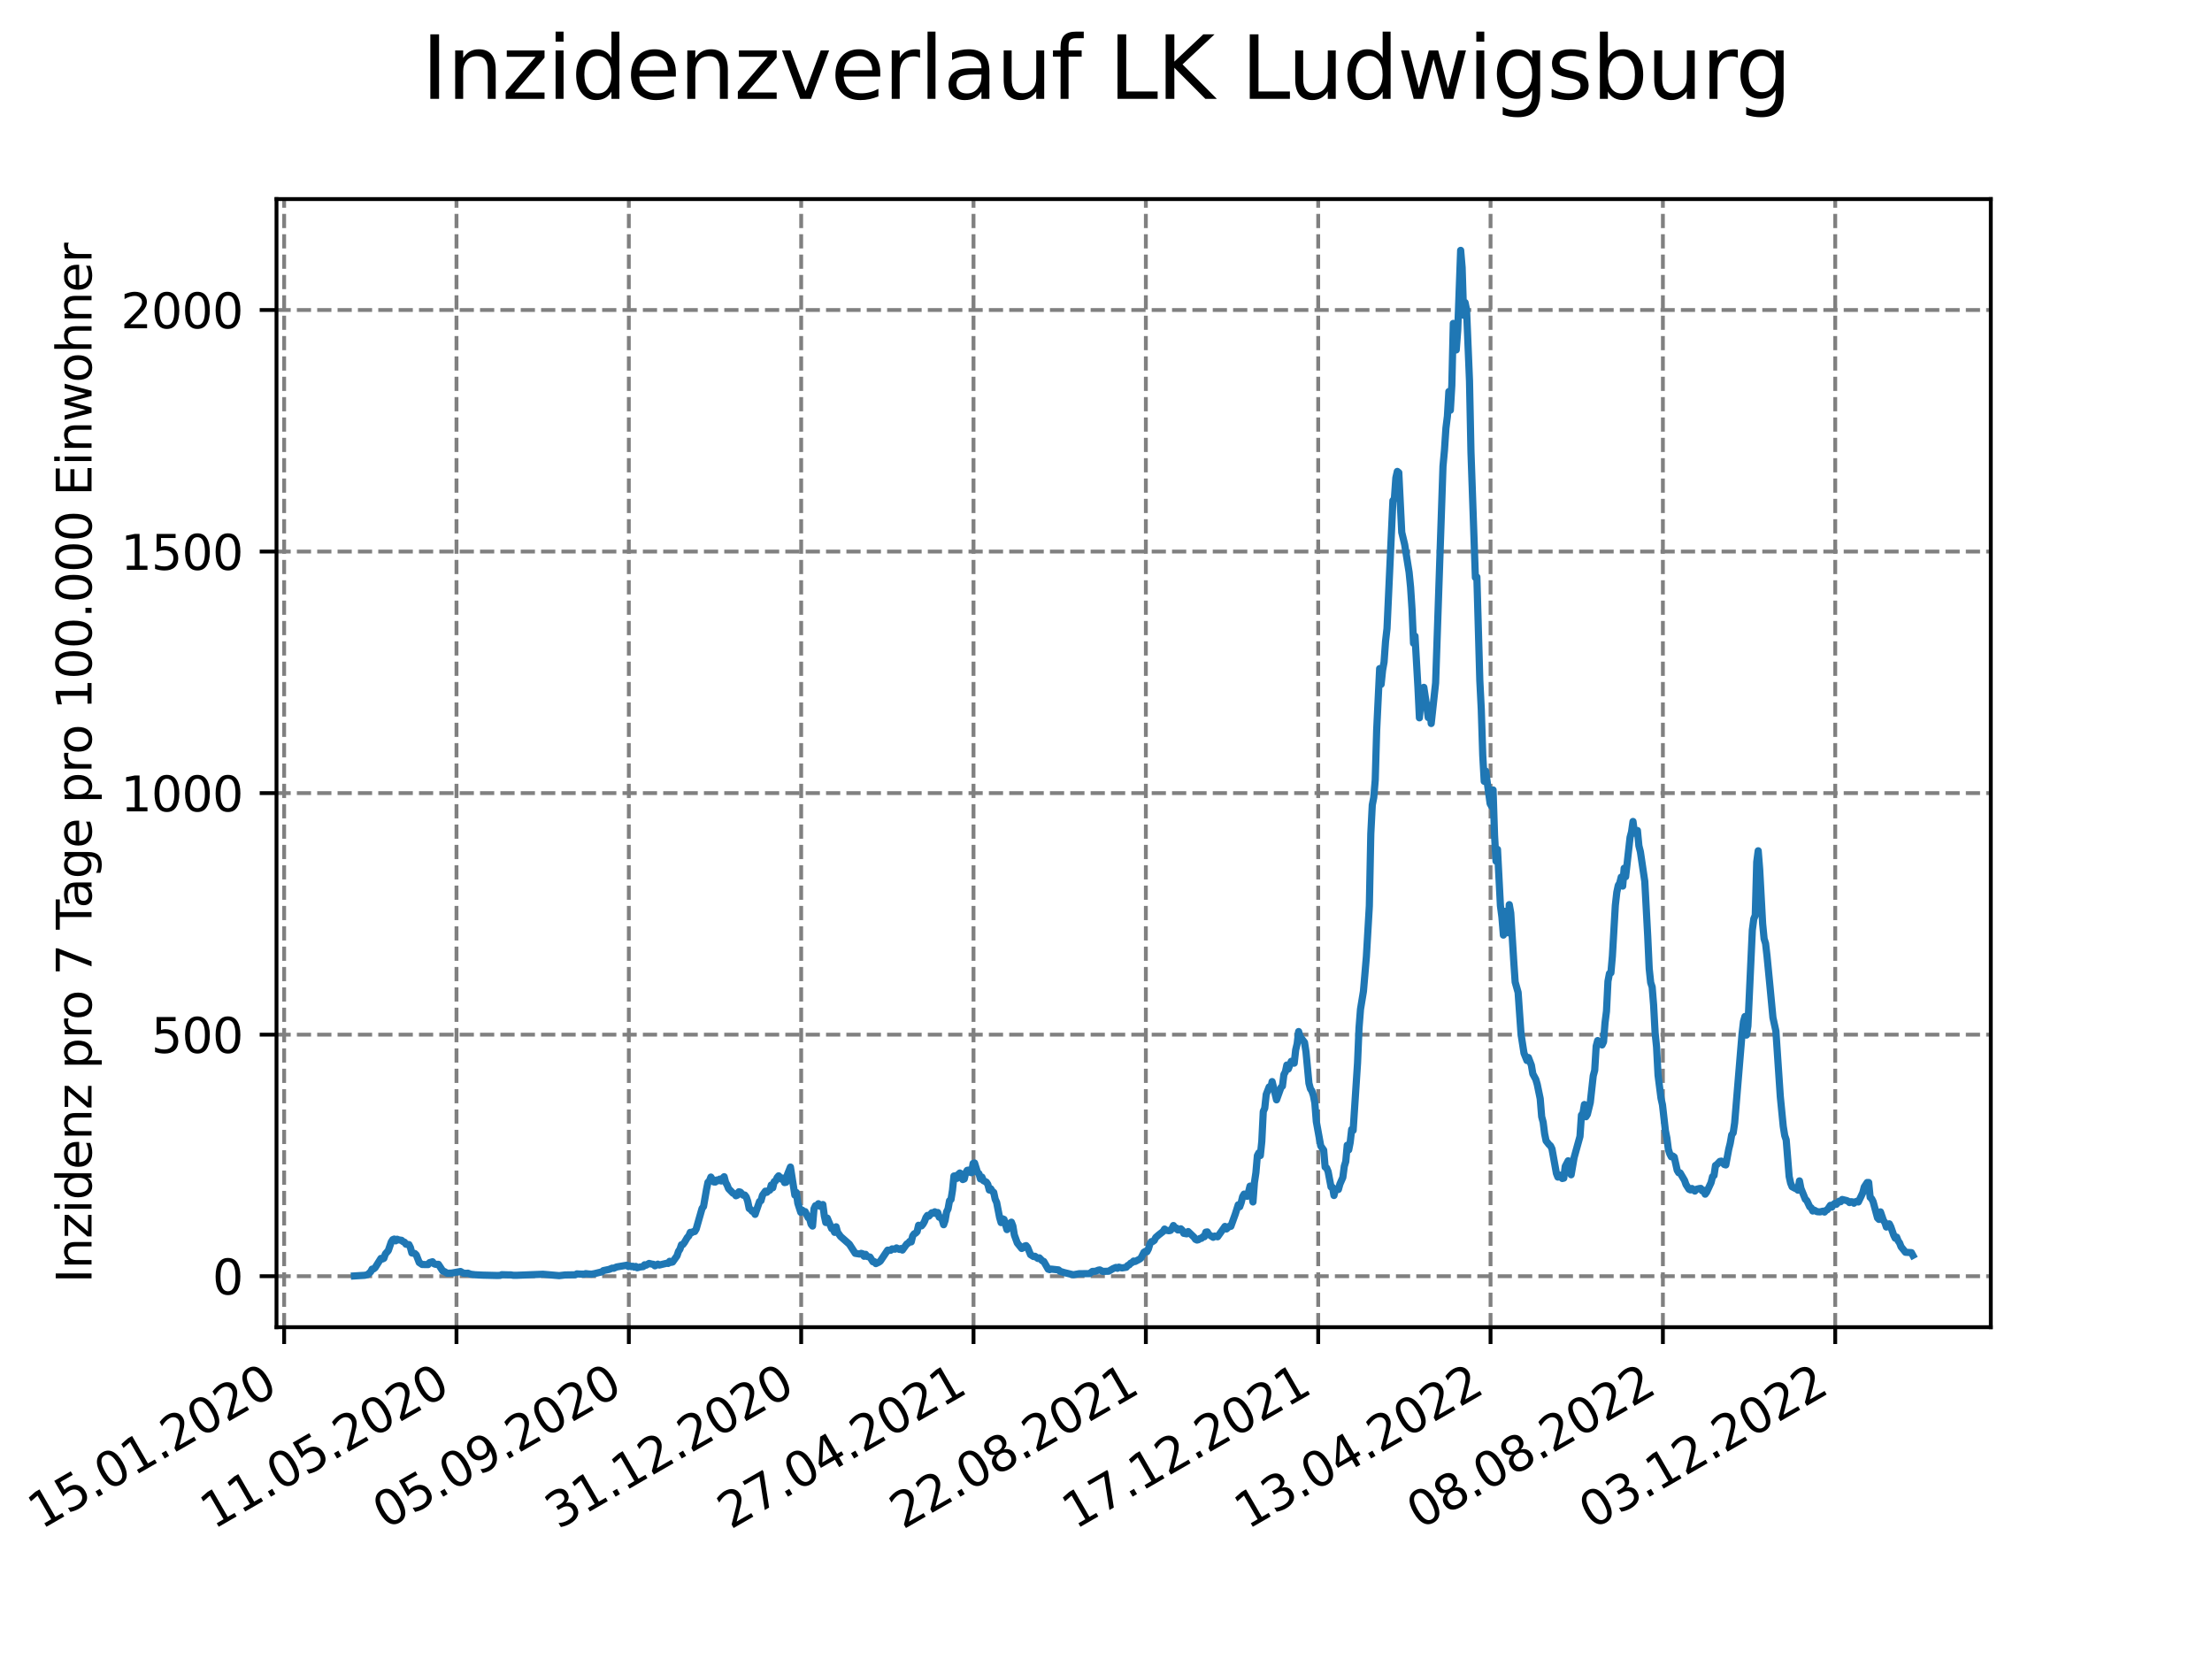 <?xml version="1.0" encoding="utf-8" standalone="no"?>
<!DOCTYPE svg PUBLIC "-//W3C//DTD SVG 1.1//EN"
  "http://www.w3.org/Graphics/SVG/1.1/DTD/svg11.dtd">
<svg xmlns:xlink="http://www.w3.org/1999/xlink" width="460.8pt" height="345.6pt" viewBox="0 0 460.8 345.6" xmlns="http://www.w3.org/2000/svg" version="1.1">
 <defs>
  <style type="text/css">*{stroke-linejoin: round; stroke-linecap: butt}</style>
 </defs>
 <g id="figure_1">
  <g id="patch_1">
   <path d="M 0 345.6 
L 460.8 345.6 
L 460.8 0 
L 0 0 
z
" style="fill: #ffffff"/>
  </g>
  <g id="axes_1">
   <g id="patch_2">
    <path d="M 57.6 276.48 
L 414.72 276.48 
L 414.72 41.472 
L 57.6 41.472 
z
" style="fill: #ffffff"/>
   </g>
   <g id="matplotlib.axis_1">
    <g id="xtick_1">
     <g id="line2d_1">
      <path d="M 59.193 276.48 
L 59.193 41.472 
" clip-path="url(#p53fd2042af)" style="fill: none; stroke-dasharray: 2.96,1.28; stroke-dashoffset: 0; stroke: #808080; stroke-width: 0.8"/>
     </g>
     <g id="line2d_2">
      <defs>
       <path id="m5e957289c1" d="M 0 0 
L 0 3.5 
" style="stroke: #000000; stroke-width: 0.8"/>
      </defs>
      <g>
       <use xlink:href="#m5e957289c1" x="59.193" y="276.48" style="stroke: #000000; stroke-width: 0.8"/>
      </g>
     </g>
     <g id="text_1">
      <!-- 15.01.2020 -->
      <g transform="translate(8.568 318.689) rotate(-30) scale(0.1 -0.1)">
       <defs>
        <path id="DejaVuSans-31" d="M 794 531 
L 1825 531 
L 1825 4091 
L 703 3866 
L 703 4441 
L 1819 4666 
L 2450 4666 
L 2450 531 
L 3481 531 
L 3481 0 
L 794 0 
L 794 531 
z
" transform="scale(0.016)"/>
        <path id="DejaVuSans-35" d="M 691 4666 
L 3169 4666 
L 3169 4134 
L 1269 4134 
L 1269 2991 
Q 1406 3038 1543 3061 
Q 1681 3084 1819 3084 
Q 2600 3084 3056 2656 
Q 3513 2228 3513 1497 
Q 3513 744 3044 326 
Q 2575 -91 1722 -91 
Q 1428 -91 1123 -41 
Q 819 9 494 109 
L 494 744 
Q 775 591 1075 516 
Q 1375 441 1709 441 
Q 2250 441 2565 725 
Q 2881 1009 2881 1497 
Q 2881 1984 2565 2268 
Q 2250 2553 1709 2553 
Q 1456 2553 1204 2497 
Q 953 2441 691 2322 
L 691 4666 
z
" transform="scale(0.016)"/>
        <path id="DejaVuSans-2e" d="M 684 794 
L 1344 794 
L 1344 0 
L 684 0 
L 684 794 
z
" transform="scale(0.016)"/>
        <path id="DejaVuSans-30" d="M 2034 4250 
Q 1547 4250 1301 3770 
Q 1056 3291 1056 2328 
Q 1056 1369 1301 889 
Q 1547 409 2034 409 
Q 2525 409 2770 889 
Q 3016 1369 3016 2328 
Q 3016 3291 2770 3770 
Q 2525 4250 2034 4250 
z
M 2034 4750 
Q 2819 4750 3233 4129 
Q 3647 3509 3647 2328 
Q 3647 1150 3233 529 
Q 2819 -91 2034 -91 
Q 1250 -91 836 529 
Q 422 1150 422 2328 
Q 422 3509 836 4129 
Q 1250 4750 2034 4750 
z
" transform="scale(0.016)"/>
        <path id="DejaVuSans-32" d="M 1228 531 
L 3431 531 
L 3431 0 
L 469 0 
L 469 531 
Q 828 903 1448 1529 
Q 2069 2156 2228 2338 
Q 2531 2678 2651 2914 
Q 2772 3150 2772 3378 
Q 2772 3750 2511 3984 
Q 2250 4219 1831 4219 
Q 1534 4219 1204 4116 
Q 875 4013 500 3803 
L 500 4441 
Q 881 4594 1212 4672 
Q 1544 4750 1819 4750 
Q 2544 4750 2975 4387 
Q 3406 4025 3406 3419 
Q 3406 3131 3298 2873 
Q 3191 2616 2906 2266 
Q 2828 2175 2409 1742 
Q 1991 1309 1228 531 
z
" transform="scale(0.016)"/>
       </defs>
       <use xlink:href="#DejaVuSans-31"/>
       <use xlink:href="#DejaVuSans-35" x="63.623"/>
       <use xlink:href="#DejaVuSans-2e" x="127.246"/>
       <use xlink:href="#DejaVuSans-30" x="159.033"/>
       <use xlink:href="#DejaVuSans-31" x="222.656"/>
       <use xlink:href="#DejaVuSans-2e" x="286.279"/>
       <use xlink:href="#DejaVuSans-32" x="318.066"/>
       <use xlink:href="#DejaVuSans-30" x="381.689"/>
       <use xlink:href="#DejaVuSans-32" x="445.312"/>
       <use xlink:href="#DejaVuSans-30" x="508.936"/>
      </g>
     </g>
    </g>
    <g id="xtick_2">
     <g id="line2d_3">
      <path d="M 95.095 276.48 
L 95.095 41.472 
" clip-path="url(#p53fd2042af)" style="fill: none; stroke-dasharray: 2.96,1.28; stroke-dashoffset: 0; stroke: #808080; stroke-width: 0.8"/>
     </g>
     <g id="line2d_4">
      <g>
       <use xlink:href="#m5e957289c1" x="95.095" y="276.48" style="stroke: #000000; stroke-width: 0.8"/>
      </g>
     </g>
     <g id="text_2">
      <!-- 11.05.2020 -->
      <g transform="translate(44.47 318.689) rotate(-30) scale(0.1 -0.1)">
       <use xlink:href="#DejaVuSans-31"/>
       <use xlink:href="#DejaVuSans-31" x="63.623"/>
       <use xlink:href="#DejaVuSans-2e" x="127.246"/>
       <use xlink:href="#DejaVuSans-30" x="159.033"/>
       <use xlink:href="#DejaVuSans-35" x="222.656"/>
       <use xlink:href="#DejaVuSans-2e" x="286.279"/>
       <use xlink:href="#DejaVuSans-32" x="318.066"/>
       <use xlink:href="#DejaVuSans-30" x="381.689"/>
       <use xlink:href="#DejaVuSans-32" x="445.312"/>
       <use xlink:href="#DejaVuSans-30" x="508.936"/>
      </g>
     </g>
    </g>
    <g id="xtick_3">
     <g id="line2d_5">
      <path d="M 130.998 276.48 
L 130.998 41.472 
" clip-path="url(#p53fd2042af)" style="fill: none; stroke-dasharray: 2.96,1.28; stroke-dashoffset: 0; stroke: #808080; stroke-width: 0.8"/>
     </g>
     <g id="line2d_6">
      <g>
       <use xlink:href="#m5e957289c1" x="130.998" y="276.48" style="stroke: #000000; stroke-width: 0.8"/>
      </g>
     </g>
     <g id="text_3">
      <!-- 05.09.2020 -->
      <g transform="translate(80.372 318.689) rotate(-30) scale(0.1 -0.1)">
       <defs>
        <path id="DejaVuSans-39" d="M 703 97 
L 703 672 
Q 941 559 1184 500 
Q 1428 441 1663 441 
Q 2288 441 2617 861 
Q 2947 1281 2994 2138 
Q 2813 1869 2534 1725 
Q 2256 1581 1919 1581 
Q 1219 1581 811 2004 
Q 403 2428 403 3163 
Q 403 3881 828 4315 
Q 1253 4750 1959 4750 
Q 2769 4750 3195 4129 
Q 3622 3509 3622 2328 
Q 3622 1225 3098 567 
Q 2575 -91 1691 -91 
Q 1453 -91 1209 -44 
Q 966 3 703 97 
z
M 1959 2075 
Q 2384 2075 2632 2365 
Q 2881 2656 2881 3163 
Q 2881 3666 2632 3958 
Q 2384 4250 1959 4250 
Q 1534 4250 1286 3958 
Q 1038 3666 1038 3163 
Q 1038 2656 1286 2365 
Q 1534 2075 1959 2075 
z
" transform="scale(0.016)"/>
       </defs>
       <use xlink:href="#DejaVuSans-30"/>
       <use xlink:href="#DejaVuSans-35" x="63.623"/>
       <use xlink:href="#DejaVuSans-2e" x="127.246"/>
       <use xlink:href="#DejaVuSans-30" x="159.033"/>
       <use xlink:href="#DejaVuSans-39" x="222.656"/>
       <use xlink:href="#DejaVuSans-2e" x="286.279"/>
       <use xlink:href="#DejaVuSans-32" x="318.066"/>
       <use xlink:href="#DejaVuSans-30" x="381.689"/>
       <use xlink:href="#DejaVuSans-32" x="445.312"/>
       <use xlink:href="#DejaVuSans-30" x="508.936"/>
      </g>
     </g>
    </g>
    <g id="xtick_4">
     <g id="line2d_7">
      <path d="M 166.9 276.48 
L 166.9 41.472 
" clip-path="url(#p53fd2042af)" style="fill: none; stroke-dasharray: 2.96,1.28; stroke-dashoffset: 0; stroke: #808080; stroke-width: 0.8"/>
     </g>
     <g id="line2d_8">
      <g>
       <use xlink:href="#m5e957289c1" x="166.9" y="276.48" style="stroke: #000000; stroke-width: 0.8"/>
      </g>
     </g>
     <g id="text_4">
      <!-- 31.12.2020 -->
      <g transform="translate(116.275 318.689) rotate(-30) scale(0.1 -0.1)">
       <defs>
        <path id="DejaVuSans-33" d="M 2597 2516 
Q 3050 2419 3304 2112 
Q 3559 1806 3559 1356 
Q 3559 666 3084 287 
Q 2609 -91 1734 -91 
Q 1441 -91 1130 -33 
Q 819 25 488 141 
L 488 750 
Q 750 597 1062 519 
Q 1375 441 1716 441 
Q 2309 441 2620 675 
Q 2931 909 2931 1356 
Q 2931 1769 2642 2001 
Q 2353 2234 1838 2234 
L 1294 2234 
L 1294 2753 
L 1863 2753 
Q 2328 2753 2575 2939 
Q 2822 3125 2822 3475 
Q 2822 3834 2567 4026 
Q 2313 4219 1838 4219 
Q 1578 4219 1281 4162 
Q 984 4106 628 3988 
L 628 4550 
Q 988 4650 1302 4700 
Q 1616 4750 1894 4750 
Q 2613 4750 3031 4423 
Q 3450 4097 3450 3541 
Q 3450 3153 3228 2886 
Q 3006 2619 2597 2516 
z
" transform="scale(0.016)"/>
       </defs>
       <use xlink:href="#DejaVuSans-33"/>
       <use xlink:href="#DejaVuSans-31" x="63.623"/>
       <use xlink:href="#DejaVuSans-2e" x="127.246"/>
       <use xlink:href="#DejaVuSans-31" x="159.033"/>
       <use xlink:href="#DejaVuSans-32" x="222.656"/>
       <use xlink:href="#DejaVuSans-2e" x="286.279"/>
       <use xlink:href="#DejaVuSans-32" x="318.066"/>
       <use xlink:href="#DejaVuSans-30" x="381.689"/>
       <use xlink:href="#DejaVuSans-32" x="445.312"/>
       <use xlink:href="#DejaVuSans-30" x="508.936"/>
      </g>
     </g>
    </g>
    <g id="xtick_5">
     <g id="line2d_9">
      <path d="M 202.802 276.48 
L 202.802 41.472 
" clip-path="url(#p53fd2042af)" style="fill: none; stroke-dasharray: 2.96,1.28; stroke-dashoffset: 0; stroke: #808080; stroke-width: 0.8"/>
     </g>
     <g id="line2d_10">
      <g>
       <use xlink:href="#m5e957289c1" x="202.802" y="276.48" style="stroke: #000000; stroke-width: 0.8"/>
      </g>
     </g>
     <g id="text_5">
      <!-- 27.04.2021 -->
      <g transform="translate(152.177 318.689) rotate(-30) scale(0.1 -0.1)">
       <defs>
        <path id="DejaVuSans-37" d="M 525 4666 
L 3525 4666 
L 3525 4397 
L 1831 0 
L 1172 0 
L 2766 4134 
L 525 4134 
L 525 4666 
z
" transform="scale(0.016)"/>
        <path id="DejaVuSans-34" d="M 2419 4116 
L 825 1625 
L 2419 1625 
L 2419 4116 
z
M 2253 4666 
L 3047 4666 
L 3047 1625 
L 3713 1625 
L 3713 1100 
L 3047 1100 
L 3047 0 
L 2419 0 
L 2419 1100 
L 313 1100 
L 313 1709 
L 2253 4666 
z
" transform="scale(0.016)"/>
       </defs>
       <use xlink:href="#DejaVuSans-32"/>
       <use xlink:href="#DejaVuSans-37" x="63.623"/>
       <use xlink:href="#DejaVuSans-2e" x="127.246"/>
       <use xlink:href="#DejaVuSans-30" x="159.033"/>
       <use xlink:href="#DejaVuSans-34" x="222.656"/>
       <use xlink:href="#DejaVuSans-2e" x="286.279"/>
       <use xlink:href="#DejaVuSans-32" x="318.066"/>
       <use xlink:href="#DejaVuSans-30" x="381.689"/>
       <use xlink:href="#DejaVuSans-32" x="445.312"/>
       <use xlink:href="#DejaVuSans-31" x="508.936"/>
      </g>
     </g>
    </g>
    <g id="xtick_6">
     <g id="line2d_11">
      <path d="M 238.704 276.48 
L 238.704 41.472 
" clip-path="url(#p53fd2042af)" style="fill: none; stroke-dasharray: 2.96,1.28; stroke-dashoffset: 0; stroke: #808080; stroke-width: 0.8"/>
     </g>
     <g id="line2d_12">
      <g>
       <use xlink:href="#m5e957289c1" x="238.704" y="276.48" style="stroke: #000000; stroke-width: 0.8"/>
      </g>
     </g>
     <g id="text_6">
      <!-- 22.08.2021 -->
      <g transform="translate(188.079 318.689) rotate(-30) scale(0.1 -0.1)">
       <defs>
        <path id="DejaVuSans-38" d="M 2034 2216 
Q 1584 2216 1326 1975 
Q 1069 1734 1069 1313 
Q 1069 891 1326 650 
Q 1584 409 2034 409 
Q 2484 409 2743 651 
Q 3003 894 3003 1313 
Q 3003 1734 2745 1975 
Q 2488 2216 2034 2216 
z
M 1403 2484 
Q 997 2584 770 2862 
Q 544 3141 544 3541 
Q 544 4100 942 4425 
Q 1341 4750 2034 4750 
Q 2731 4750 3128 4425 
Q 3525 4100 3525 3541 
Q 3525 3141 3298 2862 
Q 3072 2584 2669 2484 
Q 3125 2378 3379 2068 
Q 3634 1759 3634 1313 
Q 3634 634 3220 271 
Q 2806 -91 2034 -91 
Q 1263 -91 848 271 
Q 434 634 434 1313 
Q 434 1759 690 2068 
Q 947 2378 1403 2484 
z
M 1172 3481 
Q 1172 3119 1398 2916 
Q 1625 2713 2034 2713 
Q 2441 2713 2670 2916 
Q 2900 3119 2900 3481 
Q 2900 3844 2670 4047 
Q 2441 4250 2034 4250 
Q 1625 4250 1398 4047 
Q 1172 3844 1172 3481 
z
" transform="scale(0.016)"/>
       </defs>
       <use xlink:href="#DejaVuSans-32"/>
       <use xlink:href="#DejaVuSans-32" x="63.623"/>
       <use xlink:href="#DejaVuSans-2e" x="127.246"/>
       <use xlink:href="#DejaVuSans-30" x="159.033"/>
       <use xlink:href="#DejaVuSans-38" x="222.656"/>
       <use xlink:href="#DejaVuSans-2e" x="286.279"/>
       <use xlink:href="#DejaVuSans-32" x="318.066"/>
       <use xlink:href="#DejaVuSans-30" x="381.689"/>
       <use xlink:href="#DejaVuSans-32" x="445.312"/>
       <use xlink:href="#DejaVuSans-31" x="508.936"/>
      </g>
     </g>
    </g>
    <g id="xtick_7">
     <g id="line2d_13">
      <path d="M 274.607 276.48 
L 274.607 41.472 
" clip-path="url(#p53fd2042af)" style="fill: none; stroke-dasharray: 2.96,1.28; stroke-dashoffset: 0; stroke: #808080; stroke-width: 0.8"/>
     </g>
     <g id="line2d_14">
      <g>
       <use xlink:href="#m5e957289c1" x="274.607" y="276.48" style="stroke: #000000; stroke-width: 0.8"/>
      </g>
     </g>
     <g id="text_7">
      <!-- 17.12.2021 -->
      <g transform="translate(223.981 318.689) rotate(-30) scale(0.1 -0.1)">
       <use xlink:href="#DejaVuSans-31"/>
       <use xlink:href="#DejaVuSans-37" x="63.623"/>
       <use xlink:href="#DejaVuSans-2e" x="127.246"/>
       <use xlink:href="#DejaVuSans-31" x="159.033"/>
       <use xlink:href="#DejaVuSans-32" x="222.656"/>
       <use xlink:href="#DejaVuSans-2e" x="286.279"/>
       <use xlink:href="#DejaVuSans-32" x="318.066"/>
       <use xlink:href="#DejaVuSans-30" x="381.689"/>
       <use xlink:href="#DejaVuSans-32" x="445.312"/>
       <use xlink:href="#DejaVuSans-31" x="508.936"/>
      </g>
     </g>
    </g>
    <g id="xtick_8">
     <g id="line2d_15">
      <path d="M 310.509 276.48 
L 310.509 41.472 
" clip-path="url(#p53fd2042af)" style="fill: none; stroke-dasharray: 2.96,1.28; stroke-dashoffset: 0; stroke: #808080; stroke-width: 0.8"/>
     </g>
     <g id="line2d_16">
      <g>
       <use xlink:href="#m5e957289c1" x="310.509" y="276.48" style="stroke: #000000; stroke-width: 0.8"/>
      </g>
     </g>
     <g id="text_8">
      <!-- 13.04.2022 -->
      <g transform="translate(259.884 318.689) rotate(-30) scale(0.1 -0.1)">
       <use xlink:href="#DejaVuSans-31"/>
       <use xlink:href="#DejaVuSans-33" x="63.623"/>
       <use xlink:href="#DejaVuSans-2e" x="127.246"/>
       <use xlink:href="#DejaVuSans-30" x="159.033"/>
       <use xlink:href="#DejaVuSans-34" x="222.656"/>
       <use xlink:href="#DejaVuSans-2e" x="286.279"/>
       <use xlink:href="#DejaVuSans-32" x="318.066"/>
       <use xlink:href="#DejaVuSans-30" x="381.689"/>
       <use xlink:href="#DejaVuSans-32" x="445.312"/>
       <use xlink:href="#DejaVuSans-32" x="508.936"/>
      </g>
     </g>
    </g>
    <g id="xtick_9">
     <g id="line2d_17">
      <path d="M 346.411 276.48 
L 346.411 41.472 
" clip-path="url(#p53fd2042af)" style="fill: none; stroke-dasharray: 2.96,1.28; stroke-dashoffset: 0; stroke: #808080; stroke-width: 0.8"/>
     </g>
     <g id="line2d_18">
      <g>
       <use xlink:href="#m5e957289c1" x="346.411" y="276.48" style="stroke: #000000; stroke-width: 0.8"/>
      </g>
     </g>
     <g id="text_9">
      <!-- 08.08.2022 -->
      <g transform="translate(295.786 318.689) rotate(-30) scale(0.1 -0.1)">
       <use xlink:href="#DejaVuSans-30"/>
       <use xlink:href="#DejaVuSans-38" x="63.623"/>
       <use xlink:href="#DejaVuSans-2e" x="127.246"/>
       <use xlink:href="#DejaVuSans-30" x="159.033"/>
       <use xlink:href="#DejaVuSans-38" x="222.656"/>
       <use xlink:href="#DejaVuSans-2e" x="286.279"/>
       <use xlink:href="#DejaVuSans-32" x="318.066"/>
       <use xlink:href="#DejaVuSans-30" x="381.689"/>
       <use xlink:href="#DejaVuSans-32" x="445.312"/>
       <use xlink:href="#DejaVuSans-32" x="508.936"/>
      </g>
     </g>
    </g>
    <g id="xtick_10">
     <g id="line2d_19">
      <path d="M 382.313 276.48 
L 382.313 41.472 
" clip-path="url(#p53fd2042af)" style="fill: none; stroke-dasharray: 2.96,1.28; stroke-dashoffset: 0; stroke: #808080; stroke-width: 0.8"/>
     </g>
     <g id="line2d_20">
      <g>
       <use xlink:href="#m5e957289c1" x="382.313" y="276.48" style="stroke: #000000; stroke-width: 0.8"/>
      </g>
     </g>
     <g id="text_10">
      <!-- 03.12.2022 -->
      <g transform="translate(331.688 318.689) rotate(-30) scale(0.1 -0.1)">
       <use xlink:href="#DejaVuSans-30"/>
       <use xlink:href="#DejaVuSans-33" x="63.623"/>
       <use xlink:href="#DejaVuSans-2e" x="127.246"/>
       <use xlink:href="#DejaVuSans-31" x="159.033"/>
       <use xlink:href="#DejaVuSans-32" x="222.656"/>
       <use xlink:href="#DejaVuSans-2e" x="286.279"/>
       <use xlink:href="#DejaVuSans-32" x="318.066"/>
       <use xlink:href="#DejaVuSans-30" x="381.689"/>
       <use xlink:href="#DejaVuSans-32" x="445.312"/>
       <use xlink:href="#DejaVuSans-32" x="508.936"/>
      </g>
     </g>
    </g>
   </g>
   <g id="matplotlib.axis_2">
    <g id="ytick_1">
     <g id="line2d_21">
      <path d="M 57.6 265.853 
L 414.72 265.853 
" clip-path="url(#p53fd2042af)" style="fill: none; stroke-dasharray: 2.96,1.28; stroke-dashoffset: 0; stroke: #808080; stroke-width: 0.8"/>
     </g>
     <g id="line2d_22">
      <defs>
       <path id="mfb6b466a52" d="M 0 0 
L -3.5 0 
" style="stroke: #000000; stroke-width: 0.8"/>
      </defs>
      <g>
       <use xlink:href="#mfb6b466a52" x="57.6" y="265.853" style="stroke: #000000; stroke-width: 0.8"/>
      </g>
     </g>
     <g id="text_11">
      <!-- 0 -->
      <g transform="translate(44.237 269.652) scale(0.1 -0.1)">
       <use xlink:href="#DejaVuSans-30"/>
      </g>
     </g>
    </g>
    <g id="ytick_2">
     <g id="line2d_23">
      <path d="M 57.6 215.535 
L 414.72 215.535 
" clip-path="url(#p53fd2042af)" style="fill: none; stroke-dasharray: 2.96,1.28; stroke-dashoffset: 0; stroke: #808080; stroke-width: 0.8"/>
     </g>
     <g id="line2d_24">
      <g>
       <use xlink:href="#mfb6b466a52" x="57.6" y="215.535" style="stroke: #000000; stroke-width: 0.8"/>
      </g>
     </g>
     <g id="text_12">
      <!-- 500 -->
      <g transform="translate(31.512 219.335) scale(0.1 -0.1)">
       <use xlink:href="#DejaVuSans-35"/>
       <use xlink:href="#DejaVuSans-30" x="63.623"/>
       <use xlink:href="#DejaVuSans-30" x="127.246"/>
      </g>
     </g>
    </g>
    <g id="ytick_3">
     <g id="line2d_25">
      <path d="M 57.6 165.217 
L 414.72 165.217 
" clip-path="url(#p53fd2042af)" style="fill: none; stroke-dasharray: 2.96,1.28; stroke-dashoffset: 0; stroke: #808080; stroke-width: 0.8"/>
     </g>
     <g id="line2d_26">
      <g>
       <use xlink:href="#mfb6b466a52" x="57.6" y="165.217" style="stroke: #000000; stroke-width: 0.8"/>
      </g>
     </g>
     <g id="text_13">
      <!-- 1000 -->
      <g transform="translate(25.15 169.017) scale(0.1 -0.1)">
       <use xlink:href="#DejaVuSans-31"/>
       <use xlink:href="#DejaVuSans-30" x="63.623"/>
       <use xlink:href="#DejaVuSans-30" x="127.246"/>
       <use xlink:href="#DejaVuSans-30" x="190.869"/>
      </g>
     </g>
    </g>
    <g id="ytick_4">
     <g id="line2d_27">
      <path d="M 57.6 114.9 
L 414.72 114.9 
" clip-path="url(#p53fd2042af)" style="fill: none; stroke-dasharray: 2.96,1.28; stroke-dashoffset: 0; stroke: #808080; stroke-width: 0.8"/>
     </g>
     <g id="line2d_28">
      <g>
       <use xlink:href="#mfb6b466a52" x="57.6" y="114.9" style="stroke: #000000; stroke-width: 0.8"/>
      </g>
     </g>
     <g id="text_14">
      <!-- 1500 -->
      <g transform="translate(25.15 118.699) scale(0.1 -0.1)">
       <use xlink:href="#DejaVuSans-31"/>
       <use xlink:href="#DejaVuSans-35" x="63.623"/>
       <use xlink:href="#DejaVuSans-30" x="127.246"/>
       <use xlink:href="#DejaVuSans-30" x="190.869"/>
      </g>
     </g>
    </g>
    <g id="ytick_5">
     <g id="line2d_29">
      <path d="M 57.6 64.582 
L 414.72 64.582 
" clip-path="url(#p53fd2042af)" style="fill: none; stroke-dasharray: 2.96,1.28; stroke-dashoffset: 0; stroke: #808080; stroke-width: 0.8"/>
     </g>
     <g id="line2d_30">
      <g>
       <use xlink:href="#mfb6b466a52" x="57.6" y="64.582" style="stroke: #000000; stroke-width: 0.8"/>
      </g>
     </g>
     <g id="text_15">
      <!-- 2000 -->
      <g transform="translate(25.15 68.381) scale(0.1 -0.1)">
       <use xlink:href="#DejaVuSans-32"/>
       <use xlink:href="#DejaVuSans-30" x="63.623"/>
       <use xlink:href="#DejaVuSans-30" x="127.246"/>
       <use xlink:href="#DejaVuSans-30" x="190.869"/>
      </g>
     </g>
    </g>
    <g id="text_16">
     <!-- Inzidenz pro 7 Tage pro 100.000 Einwohner -->
     <g transform="translate(19.07 267.301) rotate(-90) scale(0.1 -0.1)">
      <defs>
       <path id="DejaVuSans-49" d="M 628 4666 
L 1259 4666 
L 1259 0 
L 628 0 
L 628 4666 
z
" transform="scale(0.016)"/>
       <path id="DejaVuSans-6e" d="M 3513 2113 
L 3513 0 
L 2938 0 
L 2938 2094 
Q 2938 2591 2744 2837 
Q 2550 3084 2163 3084 
Q 1697 3084 1428 2787 
Q 1159 2491 1159 1978 
L 1159 0 
L 581 0 
L 581 3500 
L 1159 3500 
L 1159 2956 
Q 1366 3272 1645 3428 
Q 1925 3584 2291 3584 
Q 2894 3584 3203 3211 
Q 3513 2838 3513 2113 
z
" transform="scale(0.016)"/>
       <path id="DejaVuSans-7a" d="M 353 3500 
L 3084 3500 
L 3084 2975 
L 922 459 
L 3084 459 
L 3084 0 
L 275 0 
L 275 525 
L 2438 3041 
L 353 3041 
L 353 3500 
z
" transform="scale(0.016)"/>
       <path id="DejaVuSans-69" d="M 603 3500 
L 1178 3500 
L 1178 0 
L 603 0 
L 603 3500 
z
M 603 4863 
L 1178 4863 
L 1178 4134 
L 603 4134 
L 603 4863 
z
" transform="scale(0.016)"/>
       <path id="DejaVuSans-64" d="M 2906 2969 
L 2906 4863 
L 3481 4863 
L 3481 0 
L 2906 0 
L 2906 525 
Q 2725 213 2448 61 
Q 2172 -91 1784 -91 
Q 1150 -91 751 415 
Q 353 922 353 1747 
Q 353 2572 751 3078 
Q 1150 3584 1784 3584 
Q 2172 3584 2448 3432 
Q 2725 3281 2906 2969 
z
M 947 1747 
Q 947 1113 1208 752 
Q 1469 391 1925 391 
Q 2381 391 2643 752 
Q 2906 1113 2906 1747 
Q 2906 2381 2643 2742 
Q 2381 3103 1925 3103 
Q 1469 3103 1208 2742 
Q 947 2381 947 1747 
z
" transform="scale(0.016)"/>
       <path id="DejaVuSans-65" d="M 3597 1894 
L 3597 1613 
L 953 1613 
Q 991 1019 1311 708 
Q 1631 397 2203 397 
Q 2534 397 2845 478 
Q 3156 559 3463 722 
L 3463 178 
Q 3153 47 2828 -22 
Q 2503 -91 2169 -91 
Q 1331 -91 842 396 
Q 353 884 353 1716 
Q 353 2575 817 3079 
Q 1281 3584 2069 3584 
Q 2775 3584 3186 3129 
Q 3597 2675 3597 1894 
z
M 3022 2063 
Q 3016 2534 2758 2815 
Q 2500 3097 2075 3097 
Q 1594 3097 1305 2825 
Q 1016 2553 972 2059 
L 3022 2063 
z
" transform="scale(0.016)"/>
       <path id="DejaVuSans-20" transform="scale(0.016)"/>
       <path id="DejaVuSans-70" d="M 1159 525 
L 1159 -1331 
L 581 -1331 
L 581 3500 
L 1159 3500 
L 1159 2969 
Q 1341 3281 1617 3432 
Q 1894 3584 2278 3584 
Q 2916 3584 3314 3078 
Q 3713 2572 3713 1747 
Q 3713 922 3314 415 
Q 2916 -91 2278 -91 
Q 1894 -91 1617 61 
Q 1341 213 1159 525 
z
M 3116 1747 
Q 3116 2381 2855 2742 
Q 2594 3103 2138 3103 
Q 1681 3103 1420 2742 
Q 1159 2381 1159 1747 
Q 1159 1113 1420 752 
Q 1681 391 2138 391 
Q 2594 391 2855 752 
Q 3116 1113 3116 1747 
z
" transform="scale(0.016)"/>
       <path id="DejaVuSans-72" d="M 2631 2963 
Q 2534 3019 2420 3045 
Q 2306 3072 2169 3072 
Q 1681 3072 1420 2755 
Q 1159 2438 1159 1844 
L 1159 0 
L 581 0 
L 581 3500 
L 1159 3500 
L 1159 2956 
Q 1341 3275 1631 3429 
Q 1922 3584 2338 3584 
Q 2397 3584 2469 3576 
Q 2541 3569 2628 3553 
L 2631 2963 
z
" transform="scale(0.016)"/>
       <path id="DejaVuSans-6f" d="M 1959 3097 
Q 1497 3097 1228 2736 
Q 959 2375 959 1747 
Q 959 1119 1226 758 
Q 1494 397 1959 397 
Q 2419 397 2687 759 
Q 2956 1122 2956 1747 
Q 2956 2369 2687 2733 
Q 2419 3097 1959 3097 
z
M 1959 3584 
Q 2709 3584 3137 3096 
Q 3566 2609 3566 1747 
Q 3566 888 3137 398 
Q 2709 -91 1959 -91 
Q 1206 -91 779 398 
Q 353 888 353 1747 
Q 353 2609 779 3096 
Q 1206 3584 1959 3584 
z
" transform="scale(0.016)"/>
       <path id="DejaVuSans-54" d="M -19 4666 
L 3928 4666 
L 3928 4134 
L 2272 4134 
L 2272 0 
L 1638 0 
L 1638 4134 
L -19 4134 
L -19 4666 
z
" transform="scale(0.016)"/>
       <path id="DejaVuSans-61" d="M 2194 1759 
Q 1497 1759 1228 1600 
Q 959 1441 959 1056 
Q 959 750 1161 570 
Q 1363 391 1709 391 
Q 2188 391 2477 730 
Q 2766 1069 2766 1631 
L 2766 1759 
L 2194 1759 
z
M 3341 1997 
L 3341 0 
L 2766 0 
L 2766 531 
Q 2569 213 2275 61 
Q 1981 -91 1556 -91 
Q 1019 -91 701 211 
Q 384 513 384 1019 
Q 384 1609 779 1909 
Q 1175 2209 1959 2209 
L 2766 2209 
L 2766 2266 
Q 2766 2663 2505 2880 
Q 2244 3097 1772 3097 
Q 1472 3097 1187 3025 
Q 903 2953 641 2809 
L 641 3341 
Q 956 3463 1253 3523 
Q 1550 3584 1831 3584 
Q 2591 3584 2966 3190 
Q 3341 2797 3341 1997 
z
" transform="scale(0.016)"/>
       <path id="DejaVuSans-67" d="M 2906 1791 
Q 2906 2416 2648 2759 
Q 2391 3103 1925 3103 
Q 1463 3103 1205 2759 
Q 947 2416 947 1791 
Q 947 1169 1205 825 
Q 1463 481 1925 481 
Q 2391 481 2648 825 
Q 2906 1169 2906 1791 
z
M 3481 434 
Q 3481 -459 3084 -895 
Q 2688 -1331 1869 -1331 
Q 1566 -1331 1297 -1286 
Q 1028 -1241 775 -1147 
L 775 -588 
Q 1028 -725 1275 -790 
Q 1522 -856 1778 -856 
Q 2344 -856 2625 -561 
Q 2906 -266 2906 331 
L 2906 616 
Q 2728 306 2450 153 
Q 2172 0 1784 0 
Q 1141 0 747 490 
Q 353 981 353 1791 
Q 353 2603 747 3093 
Q 1141 3584 1784 3584 
Q 2172 3584 2450 3431 
Q 2728 3278 2906 2969 
L 2906 3500 
L 3481 3500 
L 3481 434 
z
" transform="scale(0.016)"/>
       <path id="DejaVuSans-45" d="M 628 4666 
L 3578 4666 
L 3578 4134 
L 1259 4134 
L 1259 2753 
L 3481 2753 
L 3481 2222 
L 1259 2222 
L 1259 531 
L 3634 531 
L 3634 0 
L 628 0 
L 628 4666 
z
" transform="scale(0.016)"/>
       <path id="DejaVuSans-77" d="M 269 3500 
L 844 3500 
L 1563 769 
L 2278 3500 
L 2956 3500 
L 3675 769 
L 4391 3500 
L 4966 3500 
L 4050 0 
L 3372 0 
L 2619 2869 
L 1863 0 
L 1184 0 
L 269 3500 
z
" transform="scale(0.016)"/>
       <path id="DejaVuSans-68" d="M 3513 2113 
L 3513 0 
L 2938 0 
L 2938 2094 
Q 2938 2591 2744 2837 
Q 2550 3084 2163 3084 
Q 1697 3084 1428 2787 
Q 1159 2491 1159 1978 
L 1159 0 
L 581 0 
L 581 4863 
L 1159 4863 
L 1159 2956 
Q 1366 3272 1645 3428 
Q 1925 3584 2291 3584 
Q 2894 3584 3203 3211 
Q 3513 2838 3513 2113 
z
" transform="scale(0.016)"/>
      </defs>
      <use xlink:href="#DejaVuSans-49"/>
      <use xlink:href="#DejaVuSans-6e" x="29.492"/>
      <use xlink:href="#DejaVuSans-7a" x="92.871"/>
      <use xlink:href="#DejaVuSans-69" x="145.361"/>
      <use xlink:href="#DejaVuSans-64" x="173.145"/>
      <use xlink:href="#DejaVuSans-65" x="236.621"/>
      <use xlink:href="#DejaVuSans-6e" x="298.145"/>
      <use xlink:href="#DejaVuSans-7a" x="361.523"/>
      <use xlink:href="#DejaVuSans-20" x="414.014"/>
      <use xlink:href="#DejaVuSans-70" x="445.801"/>
      <use xlink:href="#DejaVuSans-72" x="509.277"/>
      <use xlink:href="#DejaVuSans-6f" x="548.141"/>
      <use xlink:href="#DejaVuSans-20" x="609.322"/>
      <use xlink:href="#DejaVuSans-37" x="641.109"/>
      <use xlink:href="#DejaVuSans-20" x="704.732"/>
      <use xlink:href="#DejaVuSans-54" x="736.52"/>
      <use xlink:href="#DejaVuSans-61" x="781.104"/>
      <use xlink:href="#DejaVuSans-67" x="842.383"/>
      <use xlink:href="#DejaVuSans-65" x="905.859"/>
      <use xlink:href="#DejaVuSans-20" x="967.383"/>
      <use xlink:href="#DejaVuSans-70" x="999.17"/>
      <use xlink:href="#DejaVuSans-72" x="1062.646"/>
      <use xlink:href="#DejaVuSans-6f" x="1101.51"/>
      <use xlink:href="#DejaVuSans-20" x="1162.691"/>
      <use xlink:href="#DejaVuSans-31" x="1194.479"/>
      <use xlink:href="#DejaVuSans-30" x="1258.102"/>
      <use xlink:href="#DejaVuSans-30" x="1321.725"/>
      <use xlink:href="#DejaVuSans-2e" x="1385.348"/>
      <use xlink:href="#DejaVuSans-30" x="1417.135"/>
      <use xlink:href="#DejaVuSans-30" x="1480.758"/>
      <use xlink:href="#DejaVuSans-30" x="1544.381"/>
      <use xlink:href="#DejaVuSans-20" x="1608.004"/>
      <use xlink:href="#DejaVuSans-45" x="1639.791"/>
      <use xlink:href="#DejaVuSans-69" x="1702.975"/>
      <use xlink:href="#DejaVuSans-6e" x="1730.758"/>
      <use xlink:href="#DejaVuSans-77" x="1794.137"/>
      <use xlink:href="#DejaVuSans-6f" x="1875.924"/>
      <use xlink:href="#DejaVuSans-68" x="1937.105"/>
      <use xlink:href="#DejaVuSans-6e" x="2000.484"/>
      <use xlink:href="#DejaVuSans-65" x="2063.863"/>
      <use xlink:href="#DejaVuSans-72" x="2125.387"/>
     </g>
    </g>
   </g>
   <g id="line2d_31">
    <path d="M 73.833 265.798 
L 75.06 265.724 
L 75.981 265.669 
L 76.594 265.521 
L 77.208 264.949 
L 77.515 264.377 
L 77.822 264.34 
L 78.129 264.1 
L 79.356 262.145 
L 79.663 262.274 
L 79.97 262.126 
L 80.277 261.222 
L 80.89 260.521 
L 81.504 258.731 
L 81.811 258.251 
L 82.118 258.122 
L 82.425 258.491 
L 82.732 258.159 
L 83.038 258.288 
L 83.652 258.381 
L 83.959 258.657 
L 84.266 258.768 
L 84.573 259.192 
L 85.186 259.266 
L 85.493 259.875 
L 85.8 261.019 
L 86.414 261.13 
L 86.721 261.425 
L 87.334 263.012 
L 87.948 263.418 
L 89.176 263.436 
L 89.482 263.03 
L 90.096 262.846 
L 90.403 263.252 
L 90.71 263.381 
L 91.324 263.381 
L 92.244 264.783 
L 92.551 264.875 
L 93.165 265.244 
L 94.085 265.207 
L 95.926 264.875 
L 96.54 265.226 
L 97.154 265.263 
L 97.461 265.226 
L 98.074 265.447 
L 98.995 265.558 
L 100.529 265.632 
L 103.598 265.706 
L 104.212 265.687 
L 104.518 265.54 
L 105.746 265.576 
L 106.36 265.576 
L 106.973 265.669 
L 107.587 265.669 
L 113.11 265.447 
L 116.486 265.742 
L 117.713 265.595 
L 119.861 265.558 
L 120.168 265.373 
L 120.782 265.41 
L 121.702 265.429 
L 122.009 265.318 
L 122.623 265.392 
L 123.237 265.429 
L 123.85 265.318 
L 125.385 264.949 
L 125.692 264.691 
L 126.919 264.432 
L 127.533 264.174 
L 127.84 264.211 
L 128.453 263.934 
L 130.601 263.565 
L 130.908 263.842 
L 131.215 263.713 
L 131.522 263.86 
L 131.829 263.787 
L 132.136 263.971 
L 132.442 263.824 
L 132.749 264.1 
L 133.363 263.934 
L 133.977 263.86 
L 134.284 263.473 
L 134.59 263.565 
L 135.204 263.196 
L 135.818 263.344 
L 136.125 263.381 
L 136.432 263.694 
L 137.045 263.344 
L 137.352 263.528 
L 138.886 263.159 
L 139.193 263.196 
L 139.5 262.753 
L 139.807 262.975 
L 140.114 262.901 
L 141.034 261.609 
L 141.341 260.687 
L 141.648 260.226 
L 141.955 259.303 
L 142.262 259.248 
L 142.569 258.842 
L 143.182 257.79 
L 143.489 257.476 
L 143.796 256.72 
L 144.103 256.794 
L 144.41 256.572 
L 144.717 256.554 
L 145.024 256.037 
L 146.251 251.738 
L 146.558 251.332 
L 147.172 247.808 
L 147.478 246.295 
L 147.785 246 
L 148.092 245.207 
L 148.706 246.221 
L 149.013 246.24 
L 149.32 245.815 
L 149.626 245.963 
L 149.933 245.631 
L 150.24 246.018 
L 150.547 245.446 
L 150.854 245.133 
L 151.161 246.314 
L 151.468 246.849 
L 151.774 247.624 
L 152.695 248.565 
L 153.002 248.675 
L 153.309 249.1 
L 153.616 248.971 
L 153.922 248.269 
L 154.229 248.343 
L 154.843 248.989 
L 155.15 248.952 
L 155.457 249.358 
L 155.764 250.262 
L 156.07 251.757 
L 156.377 251.941 
L 156.684 252.329 
L 156.991 252.384 
L 157.298 252.974 
L 158.218 250.299 
L 158.525 250.133 
L 158.832 249.007 
L 159.446 248.14 
L 159.753 248.38 
L 160.06 248.03 
L 160.366 247.937 
L 160.673 246.849 
L 160.98 247.439 
L 161.287 246.148 
L 161.594 245.981 
L 161.901 245.299 
L 162.208 244.948 
L 162.821 245.649 
L 163.128 245.41 
L 163.435 246.351 
L 163.742 246.295 
L 164.049 244.653 
L 164.662 243.122 
L 165.583 248.971 
L 165.89 248.417 
L 166.197 250.65 
L 166.81 252.55 
L 167.117 252.089 
L 167.424 252.439 
L 167.731 252.402 
L 168.345 253.657 
L 168.651 253.842 
L 168.958 255.022 
L 169.265 255.41 
L 169.572 251.794 
L 169.879 251.166 
L 170.186 251.203 
L 170.493 250.76 
L 170.799 251.277 
L 171.413 250.926 
L 171.72 253.27 
L 172.027 254.672 
L 172.334 253.749 
L 173.254 255.945 
L 173.561 256.056 
L 173.868 256.72 
L 174.175 255.558 
L 174.482 256.701 
L 175.095 257.569 
L 176.937 259.192 
L 178.164 261.093 
L 179.085 261.24 
L 179.391 261.093 
L 179.698 261.185 
L 180.005 261.702 
L 180.312 261.296 
L 180.619 261.739 
L 181.233 261.868 
L 181.846 262.846 
L 182.153 262.827 
L 182.46 263.233 
L 183.074 262.938 
L 183.381 262.717 
L 184.915 260.429 
L 185.529 260.465 
L 185.835 260.17 
L 186.449 260.226 
L 186.756 259.967 
L 187.37 260.281 
L 187.677 260.096 
L 187.983 260.41 
L 188.904 259.137 
L 189.211 258.971 
L 189.518 258.602 
L 189.825 258.713 
L 190.131 257.458 
L 190.438 257.034 
L 190.745 256.886 
L 191.052 256.554 
L 191.359 255.244 
L 191.973 255.373 
L 192.279 255.004 
L 192.586 254.45 
L 192.893 253.639 
L 193.2 253.196 
L 193.507 253.343 
L 194.121 252.642 
L 194.427 252.735 
L 194.734 252.439 
L 195.041 252.827 
L 195.348 252.587 
L 195.655 253.565 
L 195.962 253.639 
L 196.269 254.1 
L 196.575 255.133 
L 196.882 254.248 
L 197.189 252.458 
L 197.496 251.83 
L 197.803 250.133 
L 198.11 249.875 
L 198.417 247.974 
L 198.723 244.985 
L 199.03 244.93 
L 199.337 245.483 
L 199.644 244.635 
L 199.951 244.358 
L 200.258 244.764 
L 200.565 245.723 
L 200.871 245.594 
L 201.178 244.339 
L 201.485 243.804 
L 201.792 243.749 
L 202.099 244.21 
L 202.406 244.302 
L 202.713 242.365 
L 203.019 242.273 
L 203.633 244.229 
L 203.94 244.505 
L 204.247 245.594 
L 204.554 245.207 
L 204.861 245.945 
L 205.474 246.258 
L 205.781 246.72 
L 206.088 247.9 
L 206.395 247.642 
L 206.702 248.159 
L 207.009 248.399 
L 207.315 249.819 
L 207.622 250.502 
L 208.236 253.639 
L 208.543 254.69 
L 208.85 253.897 
L 209.157 254.026 
L 209.77 256.148 
L 210.384 254.819 
L 210.691 254.598 
L 210.998 255.391 
L 211.305 257.255 
L 211.918 258.934 
L 212.839 260.078 
L 213.146 259.93 
L 213.453 259.58 
L 213.759 259.488 
L 214.066 259.857 
L 214.68 261.37 
L 215.294 261.757 
L 215.601 261.702 
L 216.214 262.163 
L 216.521 262.034 
L 217.135 262.661 
L 217.442 262.79 
L 218.362 264.396 
L 218.669 264.488 
L 218.976 264.377 
L 220.51 264.543 
L 220.817 264.838 
L 221.738 265.115 
L 223.579 265.558 
L 224.806 265.337 
L 226.954 265.318 
L 227.568 264.857 
L 228.182 264.838 
L 228.795 264.599 
L 229.102 264.543 
L 229.716 264.857 
L 230.943 264.82 
L 231.864 264.285 
L 232.478 264.027 
L 232.785 264.211 
L 233.091 263.971 
L 233.705 264.137 
L 234.626 263.99 
L 234.933 263.621 
L 235.239 263.491 
L 235.546 263.141 
L 235.853 263.012 
L 236.16 262.698 
L 236.467 262.79 
L 237.387 262.311 
L 237.694 262.071 
L 238.308 260.871 
L 238.615 260.668 
L 238.922 260.761 
L 239.229 260.189 
L 239.535 259.174 
L 239.842 258.657 
L 240.149 258.62 
L 240.456 258.399 
L 240.763 257.79 
L 241.377 257.255 
L 242.297 256.535 
L 242.604 256.037 
L 242.911 256.277 
L 243.525 256.388 
L 243.831 256.314 
L 244.138 255.927 
L 244.445 255.299 
L 244.752 255.89 
L 245.059 255.816 
L 245.366 256.222 
L 245.673 256.203 
L 245.979 255.982 
L 246.286 256.277 
L 246.593 256.923 
L 247.207 257.034 
L 247.514 256.554 
L 248.741 257.735 
L 249.048 258.178 
L 249.355 258.325 
L 249.662 258.251 
L 249.969 257.993 
L 250.275 257.975 
L 250.582 257.642 
L 250.889 257.642 
L 251.196 256.683 
L 251.503 256.628 
L 251.81 257.163 
L 252.73 257.753 
L 253.037 257.495 
L 253.651 257.642 
L 255.185 255.484 
L 255.492 256.019 
L 256.106 255.447 
L 256.413 255.465 
L 257.333 252.919 
L 257.947 250.982 
L 258.254 251.388 
L 258.561 250.52 
L 258.867 249.266 
L 259.174 248.749 
L 259.481 248.86 
L 259.788 249.21 
L 260.095 248.325 
L 260.402 247.089 
L 260.709 248.251 
L 261.015 250.391 
L 261.322 246.332 
L 261.629 244.284 
L 261.936 240.723 
L 262.243 240.151 
L 262.55 240.723 
L 262.857 237.752 
L 263.163 231.553 
L 263.47 230.852 
L 263.777 227.992 
L 264.391 226.423 
L 264.698 226.811 
L 265.005 225.316 
L 265.618 227.826 
L 265.925 229.117 
L 266.846 226.553 
L 267.153 226.257 
L 267.459 223.84 
L 267.766 223.287 
L 268.073 221.866 
L 268.38 222.696 
L 268.994 221.091 
L 269.301 221.386 
L 269.607 221.479 
L 269.914 218.711 
L 270.221 217.438 
L 270.528 214.892 
L 270.835 215.943 
L 271.755 217.161 
L 272.062 219.117 
L 272.676 225.667 
L 272.983 226.811 
L 273.29 227.272 
L 273.597 228.195 
L 273.903 229.745 
L 274.21 233.638 
L 275.131 238.712 
L 275.745 239.597 
L 276.051 243.122 
L 276.358 243.306 
L 276.665 244.044 
L 277.279 247.273 
L 277.586 247.347 
L 277.893 249.044 
L 278.199 247.771 
L 278.506 247.697 
L 278.813 247.79 
L 279.12 246.683 
L 279.734 245.28 
L 280.041 242.956 
L 280.347 241.959 
L 280.654 238.564 
L 280.961 239.542 
L 281.268 237.992 
L 281.575 235.28 
L 281.882 235.483 
L 282.802 221.423 
L 283.109 214.172 
L 283.416 210.242 
L 284.03 206.496 
L 284.643 199.282 
L 285.257 188.747 
L 285.564 173.691 
L 285.871 167.694 
L 286.178 166.126 
L 286.485 162.491 
L 286.791 152.011 
L 287.405 139.28 
L 287.712 142.564 
L 288.019 139.612 
L 288.326 137.914 
L 288.633 133.615 
L 288.939 130.94 
L 290.167 104.278 
L 290.474 103.928 
L 290.781 99.555 
L 291.087 98.208 
L 291.394 98.448 
L 292.008 110.884 
L 292.622 113.448 
L 293.542 119.223 
L 293.849 122.342 
L 294.156 126.991 
L 294.463 134.003 
L 294.77 132.508 
L 295.383 143.173 
L 295.69 149.538 
L 295.997 145.903 
L 296.304 145.553 
L 296.611 143.191 
L 297.225 147.25 
L 297.531 149.483 
L 297.838 146.974 
L 298.145 150.719 
L 299.066 142.269 
L 300.6 97.156 
L 300.907 93.798 
L 301.214 89.185 
L 301.521 86.713 
L 301.827 81.565 
L 302.134 85.458 
L 302.441 80.255 
L 302.748 67.376 
L 303.055 67.764 
L 303.362 72.893 
L 303.669 68.834 
L 304.282 52.154 
L 304.589 55.752 
L 304.896 65.679 
L 305.203 63.022 
L 305.51 64.516 
L 306.123 79.332 
L 306.43 94.149 
L 307.351 120.312 
L 307.658 120.201 
L 308.271 141.734 
L 308.578 147.804 
L 308.885 157.38 
L 309.192 162.768 
L 309.499 160.627 
L 310.419 167.417 
L 310.726 167.952 
L 311.033 164.557 
L 311.34 173.986 
L 311.647 179.392 
L 311.954 176.938 
L 312.567 188.691 
L 312.874 191.035 
L 313.181 194.799 
L 313.488 189.854 
L 313.795 191.44 
L 314.102 194.319 
L 314.408 188.451 
L 314.715 190.186 
L 315.329 200.057 
L 315.636 204.578 
L 316.25 206.736 
L 316.863 215.464 
L 317.477 219.394 
L 318.091 220.925 
L 318.398 220.298 
L 319.011 221.903 
L 319.318 223.711 
L 319.932 224.855 
L 320.239 225.907 
L 320.852 228.877 
L 321.159 232.623 
L 321.466 233.767 
L 321.773 236.184 
L 322.08 237.66 
L 322.694 238.435 
L 323 238.693 
L 323.307 239.339 
L 324.228 244.432 
L 324.535 245.207 
L 324.842 244.764 
L 325.455 245.502 
L 325.762 245.428 
L 326.069 242.974 
L 326.683 241.812 
L 326.99 242.402 
L 327.296 244.727 
L 327.91 241.166 
L 329.138 236.738 
L 329.444 232.291 
L 329.751 231.94 
L 330.058 230.095 
L 330.365 232.641 
L 330.672 232.162 
L 331.286 229.671 
L 331.899 224.117 
L 332.206 222.973 
L 332.513 217.936 
L 332.82 216.774 
L 333.127 217.419 
L 333.74 217.678 
L 334.047 217.032 
L 334.354 213.065 
L 334.661 210.648 
L 334.968 204.43 
L 335.275 202.806 
L 335.582 202.659 
L 335.888 199.19 
L 336.502 188.617 
L 336.809 185.887 
L 337.116 184.448 
L 337.423 183.949 
L 337.73 182.713 
L 338.036 184.595 
L 338.343 180.868 
L 338.65 182.639 
L 339.571 174.447 
L 339.878 173.303 
L 340.184 171.126 
L 340.491 173.561 
L 341.105 173.008 
L 341.412 176.2 
L 341.719 177.418 
L 342.639 183.617 
L 343.253 195.075 
L 343.56 201.791 
L 343.867 204.688 
L 344.174 205.611 
L 344.48 209.375 
L 344.787 215.113 
L 345.094 218.121 
L 345.401 223.969 
L 346.015 228.785 
L 346.322 230.151 
L 346.935 235.557 
L 347.242 237.07 
L 347.549 239.431 
L 347.856 240.391 
L 348.163 240.981 
L 348.47 240.815 
L 348.776 241.037 
L 349.39 243.786 
L 349.697 244.302 
L 350.004 244.339 
L 350.924 245.908 
L 351.231 246.775 
L 351.845 247.734 
L 352.152 247.882 
L 352.459 247.587 
L 353.072 248.122 
L 353.379 247.753 
L 353.993 247.605 
L 354.3 247.568 
L 354.607 248.085 
L 354.914 247.956 
L 355.22 248.768 
L 355.527 248.343 
L 356.448 246.351 
L 356.755 245.114 
L 357.062 244.874 
L 357.368 242.789 
L 357.675 242.587 
L 358.289 241.941 
L 358.596 241.885 
L 359.21 242.587 
L 359.516 242.679 
L 360.13 239.394 
L 360.437 238.158 
L 360.744 236.405 
L 361.051 236 
L 361.358 233.933 
L 362.892 215.445 
L 363.199 212.807 
L 363.506 211.755 
L 363.812 215.63 
L 364.119 213.748 
L 364.733 200.426 
L 365.04 193.765 
L 365.347 191.422 
L 365.654 190.684 
L 365.96 179.576 
L 366.267 177.233 
L 366.574 181.089 
L 367.188 192.418 
L 367.495 195.573 
L 367.802 196.551 
L 368.108 199.208 
L 368.722 205.519 
L 369.336 211.995 
L 369.95 214.799 
L 370.87 228.435 
L 371.484 234.653 
L 371.791 236.553 
L 372.098 237.457 
L 372.711 245.077 
L 373.018 246.461 
L 373.325 247.218 
L 373.939 247.55 
L 374.246 247.661 
L 374.552 247.937 
L 374.859 246 
L 375.166 247.568 
L 376.087 249.838 
L 376.394 250.096 
L 377.007 251.406 
L 377.314 251.627 
L 377.621 252.273 
L 377.928 252.089 
L 378.542 252.421 
L 379.155 252.458 
L 379.769 252.31 
L 380.076 252.495 
L 380.383 252.144 
L 380.69 251.997 
L 381.303 251.092 
L 381.61 251.461 
L 381.917 250.926 
L 382.224 250.686 
L 382.531 250.889 
L 383.144 250.225 
L 383.451 250.336 
L 383.758 249.875 
L 384.679 250.096 
L 384.986 250.225 
L 385.292 250.52 
L 385.599 250.336 
L 385.906 250.373 
L 386.213 250.65 
L 386.52 250.354 
L 386.827 250.244 
L 387.134 250.391 
L 387.747 249.118 
L 388.054 248.454 
L 388.361 247.273 
L 388.975 246.332 
L 389.282 246.332 
L 389.588 249.432 
L 389.895 249.709 
L 390.202 250.317 
L 391.123 253.712 
L 391.43 254.026 
L 391.736 252.458 
L 392.35 254.248 
L 392.657 254.672 
L 392.964 255.613 
L 393.271 255.17 
L 393.578 254.949 
L 393.884 255.558 
L 394.498 257.31 
L 394.805 257.938 
L 395.112 257.716 
L 395.419 258.491 
L 395.726 258.934 
L 396.032 259.727 
L 396.953 260.871 
L 398.18 260.945 
L 398.487 261.517 
L 398.487 261.517 
" clip-path="url(#p53fd2042af)" style="fill: none; stroke: #1f77b4; stroke-width: 1.5; stroke-linecap: square"/>
   </g>
   <g id="patch_3">
    <path d="M 57.6 276.48 
L 57.6 41.472 
" style="fill: none; stroke: #000000; stroke-width: 0.8; stroke-linejoin: miter; stroke-linecap: square"/>
   </g>
   <g id="patch_4">
    <path d="M 414.72 276.48 
L 414.72 41.472 
" style="fill: none; stroke: #000000; stroke-width: 0.8; stroke-linejoin: miter; stroke-linecap: square"/>
   </g>
   <g id="patch_5">
    <path d="M 57.6 276.48 
L 414.72 276.48 
" style="fill: none; stroke: #000000; stroke-width: 0.8; stroke-linejoin: miter; stroke-linecap: square"/>
   </g>
   <g id="patch_6">
    <path d="M 57.6 41.472 
L 414.72 41.472 
" style="fill: none; stroke: #000000; stroke-width: 0.8; stroke-linejoin: miter; stroke-linecap: square"/>
   </g>
  </g>
  <g id="text_17">
   <!-- Inzidenzverlauf LK Ludwigsburg -->
   <g transform="translate(87.839 20.589) scale(0.18 -0.18)">
    <defs>
     <path id="DejaVuSans-76" d="M 191 3500 
L 800 3500 
L 1894 563 
L 2988 3500 
L 3597 3500 
L 2284 0 
L 1503 0 
L 191 3500 
z
" transform="scale(0.016)"/>
     <path id="DejaVuSans-6c" d="M 603 4863 
L 1178 4863 
L 1178 0 
L 603 0 
L 603 4863 
z
" transform="scale(0.016)"/>
     <path id="DejaVuSans-75" d="M 544 1381 
L 544 3500 
L 1119 3500 
L 1119 1403 
Q 1119 906 1312 657 
Q 1506 409 1894 409 
Q 2359 409 2629 706 
Q 2900 1003 2900 1516 
L 2900 3500 
L 3475 3500 
L 3475 0 
L 2900 0 
L 2900 538 
Q 2691 219 2414 64 
Q 2138 -91 1772 -91 
Q 1169 -91 856 284 
Q 544 659 544 1381 
z
M 1991 3584 
L 1991 3584 
z
" transform="scale(0.016)"/>
     <path id="DejaVuSans-66" d="M 2375 4863 
L 2375 4384 
L 1825 4384 
Q 1516 4384 1395 4259 
Q 1275 4134 1275 3809 
L 1275 3500 
L 2222 3500 
L 2222 3053 
L 1275 3053 
L 1275 0 
L 697 0 
L 697 3053 
L 147 3053 
L 147 3500 
L 697 3500 
L 697 3744 
Q 697 4328 969 4595 
Q 1241 4863 1831 4863 
L 2375 4863 
z
" transform="scale(0.016)"/>
     <path id="DejaVuSans-4c" d="M 628 4666 
L 1259 4666 
L 1259 531 
L 3531 531 
L 3531 0 
L 628 0 
L 628 4666 
z
" transform="scale(0.016)"/>
     <path id="DejaVuSans-4b" d="M 628 4666 
L 1259 4666 
L 1259 2694 
L 3353 4666 
L 4166 4666 
L 1850 2491 
L 4331 0 
L 3500 0 
L 1259 2247 
L 1259 0 
L 628 0 
L 628 4666 
z
" transform="scale(0.016)"/>
     <path id="DejaVuSans-73" d="M 2834 3397 
L 2834 2853 
Q 2591 2978 2328 3040 
Q 2066 3103 1784 3103 
Q 1356 3103 1142 2972 
Q 928 2841 928 2578 
Q 928 2378 1081 2264 
Q 1234 2150 1697 2047 
L 1894 2003 
Q 2506 1872 2764 1633 
Q 3022 1394 3022 966 
Q 3022 478 2636 193 
Q 2250 -91 1575 -91 
Q 1294 -91 989 -36 
Q 684 19 347 128 
L 347 722 
Q 666 556 975 473 
Q 1284 391 1588 391 
Q 1994 391 2212 530 
Q 2431 669 2431 922 
Q 2431 1156 2273 1281 
Q 2116 1406 1581 1522 
L 1381 1569 
Q 847 1681 609 1914 
Q 372 2147 372 2553 
Q 372 3047 722 3315 
Q 1072 3584 1716 3584 
Q 2034 3584 2315 3537 
Q 2597 3491 2834 3397 
z
" transform="scale(0.016)"/>
     <path id="DejaVuSans-62" d="M 3116 1747 
Q 3116 2381 2855 2742 
Q 2594 3103 2138 3103 
Q 1681 3103 1420 2742 
Q 1159 2381 1159 1747 
Q 1159 1113 1420 752 
Q 1681 391 2138 391 
Q 2594 391 2855 752 
Q 3116 1113 3116 1747 
z
M 1159 2969 
Q 1341 3281 1617 3432 
Q 1894 3584 2278 3584 
Q 2916 3584 3314 3078 
Q 3713 2572 3713 1747 
Q 3713 922 3314 415 
Q 2916 -91 2278 -91 
Q 1894 -91 1617 61 
Q 1341 213 1159 525 
L 1159 0 
L 581 0 
L 581 4863 
L 1159 4863 
L 1159 2969 
z
" transform="scale(0.016)"/>
    </defs>
    <use xlink:href="#DejaVuSans-49"/>
    <use xlink:href="#DejaVuSans-6e" x="29.492"/>
    <use xlink:href="#DejaVuSans-7a" x="92.871"/>
    <use xlink:href="#DejaVuSans-69" x="145.361"/>
    <use xlink:href="#DejaVuSans-64" x="173.145"/>
    <use xlink:href="#DejaVuSans-65" x="236.621"/>
    <use xlink:href="#DejaVuSans-6e" x="298.145"/>
    <use xlink:href="#DejaVuSans-7a" x="361.523"/>
    <use xlink:href="#DejaVuSans-76" x="414.014"/>
    <use xlink:href="#DejaVuSans-65" x="473.193"/>
    <use xlink:href="#DejaVuSans-72" x="534.717"/>
    <use xlink:href="#DejaVuSans-6c" x="575.83"/>
    <use xlink:href="#DejaVuSans-61" x="603.613"/>
    <use xlink:href="#DejaVuSans-75" x="664.893"/>
    <use xlink:href="#DejaVuSans-66" x="728.271"/>
    <use xlink:href="#DejaVuSans-20" x="763.477"/>
    <use xlink:href="#DejaVuSans-4c" x="795.264"/>
    <use xlink:href="#DejaVuSans-4b" x="850.977"/>
    <use xlink:href="#DejaVuSans-20" x="916.553"/>
    <use xlink:href="#DejaVuSans-4c" x="948.34"/>
    <use xlink:href="#DejaVuSans-75" x="1002.303"/>
    <use xlink:href="#DejaVuSans-64" x="1065.682"/>
    <use xlink:href="#DejaVuSans-77" x="1129.158"/>
    <use xlink:href="#DejaVuSans-69" x="1210.945"/>
    <use xlink:href="#DejaVuSans-67" x="1238.729"/>
    <use xlink:href="#DejaVuSans-73" x="1302.205"/>
    <use xlink:href="#DejaVuSans-62" x="1354.305"/>
    <use xlink:href="#DejaVuSans-75" x="1417.781"/>
    <use xlink:href="#DejaVuSans-72" x="1481.16"/>
    <use xlink:href="#DejaVuSans-67" x="1520.523"/>
   </g>
  </g>
 </g>
 <defs>
  <clipPath id="p53fd2042af">
   <rect x="57.6" y="41.472" width="357.12" height="235.008"/>
  </clipPath>
 </defs>
</svg>
